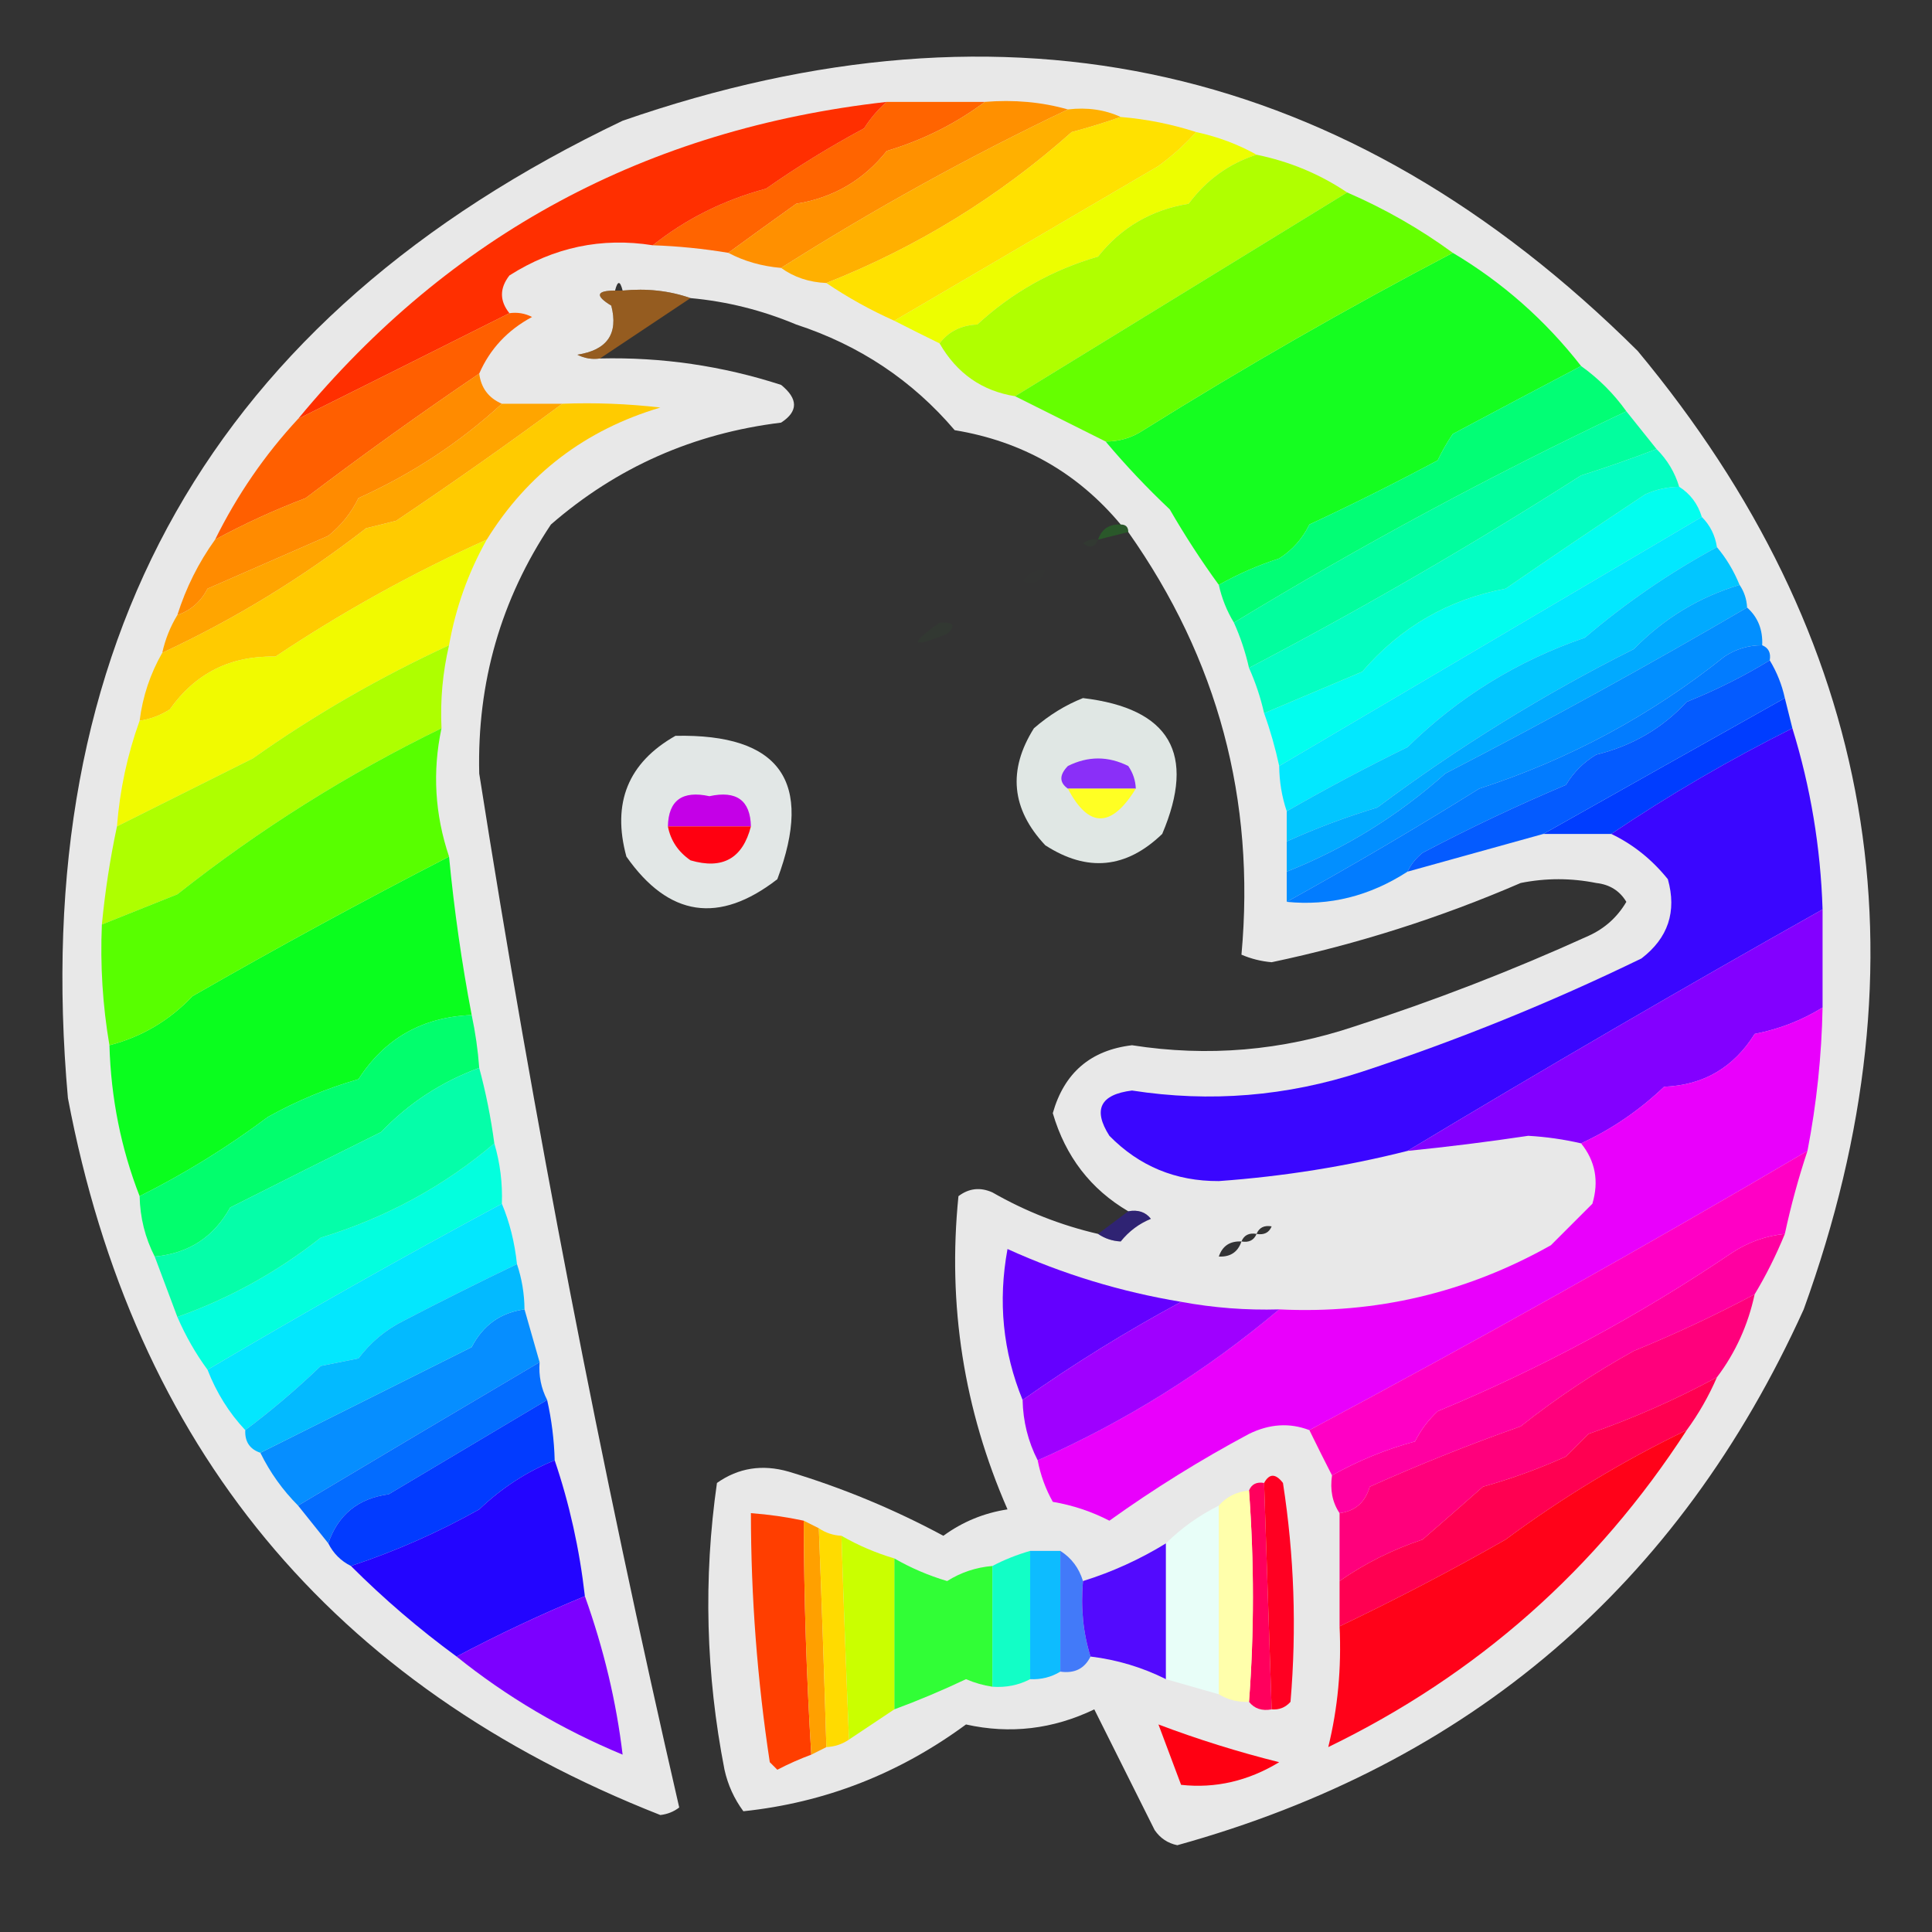 <?xml version="1.0" encoding="UTF-8"?>
<!DOCTYPE svg PUBLIC "-//W3C//DTD SVG 1.1//EN" "http://www.w3.org/Graphics/SVG/1.1/DTD/svg11.dtd">
<svg xmlns="http://www.w3.org/2000/svg" version="1.1" width="256px" height="256px" style="shape-rendering:geometricPrecision; text-rendering:geometricPrecision; image-rendering:optimizeQuality; fill-rule:evenodd; clip-rule:evenodd" xmlns:xlink="http://www.w3.org/1999/xlink">
<rect width="100%" height="100%" fill="#333333" stroke="none"/>
<g><path style="opacity:0.892" fill="#fefefe" d="M 145.5,163.5 C 146.391,164.11 147.391,164.443 148.5,164.5C 152.705,165.91 157.038,166.577 161.5,166.5C 173.226,168.47 184.893,167.304 196.5,163C 199.772,161.392 202.772,159.392 205.5,157C 200.53,156.244 195.864,157.077 191.5,159.5C 183.917,159.478 176.25,160.478 168.5,162.5C 163.352,162.665 158.019,162.331 152.5,161.5C 151.791,160.596 150.791,160.263 149.5,160.5C 144.516,157.576 141.183,153.243 139.5,147.5C 141.015,142.15 144.515,139.15 150,138.5C 160.02,140.068 169.853,139.234 179.5,136C 190.058,132.592 200.391,128.592 210.5,124C 212.64,123.027 214.307,121.527 215.5,119.5C 214.619,118.029 213.286,117.196 211.5,117C 208.167,116.333 204.833,116.333 201.5,117C 190.854,121.604 179.854,125.104 168.5,127.5C 167.106,127.379 165.772,127.046 164.5,126.5C 166.371,105.985 161.371,87.319 149.5,70.5C 149.5,69.833 149.167,69.5 148.5,69.5C 142.781,62.641 135.448,58.474 126.5,57C 120.886,50.409 113.886,45.742 105.5,43C 100.993,41.107 96.327,39.941 91.5,39.5C 88.713,38.523 85.713,38.19 82.5,38.5C 82.167,37.167 81.833,37.167 81.5,38.5C 78.999,38.511 78.832,39.178 81,40.5C 81.961,44.226 80.461,46.392 76.5,47C 77.448,47.483 78.448,47.65 79.5,47.5C 87.697,47.306 95.697,48.473 103.5,51C 105.781,52.851 105.781,54.518 103.5,56C 91.885,57.42 81.719,61.92 73,69.5C 66.376,79.417 63.21,90.417 63.5,102.5C 70.744,148.55 79.577,194.216 90,239.5C 89.275,240.059 88.442,240.392 87.5,240.5C 43.904,223.345 17.737,191.679 9,145.5C 3.601,85.11 28.101,41.944 82.5,16C 133.789,-1.801 178.622,8.366 217,46.5C 248.575,84.502 255.908,126.835 239,173.5C 222.427,210.069 194.76,233.736 156,244.5C 154.739,244.241 153.739,243.574 153,242.5C 150.318,237.136 147.651,231.802 145,226.5C 139.512,229.135 133.846,229.802 128,228.5C 119.118,235.034 109.285,238.867 98.5,240C 97.283,238.352 96.45,236.519 96,234.5C 93.524,221.818 93.19,209.151 95,196.5C 97.841,194.496 101.007,193.996 104.5,195C 111.625,197.146 118.458,199.979 125,203.5C 127.543,201.646 130.376,200.479 133.5,200C 127.709,186.753 125.542,172.92 127,158.5C 128.388,157.446 129.888,157.28 131.5,158C 135.914,160.526 140.58,162.359 145.5,163.5 Z M 161.5,166.5 C 163.027,166.573 164.027,165.906 164.5,164.5C 165.492,164.672 166.158,164.338 166.5,163.5C 167.492,163.672 168.158,163.338 168.5,162.5C 176.25,160.478 183.917,159.478 191.5,159.5C 195.864,157.077 200.53,156.244 205.5,157C 202.772,159.392 199.772,161.392 196.5,163C 184.893,167.304 173.226,168.47 161.5,166.5 Z M 152.5,161.5 C 158.019,162.331 163.352,162.665 168.5,162.5C 167.508,162.328 166.842,162.662 166.5,163.5C 165.508,163.328 164.842,163.662 164.5,164.5C 162.973,164.427 161.973,165.094 161.5,166.5C 157.038,166.577 152.705,165.91 148.5,164.5C 149.59,163.143 150.924,162.143 152.5,161.5 Z"/></g>
<g><path style="opacity:1" fill="#ff6400" d="M 117.5,13.5 C 121.833,13.5 126.167,13.5 130.5,13.5C 126.611,16.404 122.278,18.57 117.5,20C 114.42,23.874 110.42,26.208 105.5,27C 102.433,29.188 99.433,31.355 96.5,33.5C 93.193,32.949 89.86,32.616 86.5,32.5C 90.874,29.011 95.874,26.511 101.5,25C 105.666,22.082 109.999,19.416 114.5,17C 115.365,15.641 116.365,14.475 117.5,13.5 Z"/></g>
<g><path style="opacity:1" fill="#ff9000" d="M 130.5,13.5 C 134.371,13.185 138.038,13.518 141.5,14.5C 128.387,20.754 115.721,27.754 103.5,35.5C 100.933,35.279 98.599,34.612 96.5,33.5C 99.433,31.355 102.433,29.188 105.5,27C 110.42,26.208 114.42,23.874 117.5,20C 122.278,18.57 126.611,16.404 130.5,13.5 Z"/></g>
<g><path style="opacity:1" fill="#ffb000" d="M 141.5,14.5 C 144.059,14.198 146.393,14.532 148.5,15.5C 146.392,16.237 144.225,16.904 142,17.5C 132.368,26.069 121.535,32.735 109.5,37.5C 107.214,37.405 105.214,36.738 103.5,35.5C 115.721,27.754 128.387,20.754 141.5,14.5 Z"/></g>
<g><path style="opacity:1" fill="#ffe100" d="M 148.5,15.5 C 151.939,15.788 155.272,16.454 158.5,17.5C 157.028,19.134 155.362,20.634 153.5,22C 141.77,28.86 130.104,35.693 118.5,42.5C 115.304,41.071 112.304,39.405 109.5,37.5C 121.535,32.735 132.368,26.069 142,17.5C 144.225,16.904 146.392,16.237 148.5,15.5 Z"/></g>
<g><path style="opacity:1" fill="#ff2f00" d="M 117.5,13.5 C 116.365,14.475 115.365,15.641 114.5,17C 109.999,19.416 105.666,22.082 101.5,25C 95.874,26.511 90.874,29.011 86.5,32.5C 79.721,31.424 73.387,32.758 67.5,36.5C 66.185,38.199 66.185,39.865 67.5,41.5C 58.259,46.138 48.926,50.805 39.5,55.5C 59.67,31.076 85.67,17.076 117.5,13.5 Z"/></g>
<g><path style="opacity:1" fill="#edfe00" d="M 158.5,17.5 C 161.397,18.129 164.064,19.129 166.5,20.5C 162.858,21.666 159.858,23.832 157.5,27C 152.554,27.803 148.554,30.137 145.5,34C 139.42,35.764 134.086,38.764 129.5,43C 127.347,43.099 125.681,43.933 124.5,45.5C 122.517,44.529 120.517,43.529 118.5,42.5C 130.104,35.693 141.77,28.86 153.5,22C 155.362,20.634 157.028,19.134 158.5,17.5 Z"/></g>
<g><path style="opacity:0.48" fill="#ff870b" d="M 81.5,38.5 C 81.833,38.5 82.167,38.5 82.5,38.5C 85.713,38.19 88.713,38.523 91.5,39.5C 87.5,42.167 83.5,44.833 79.5,47.5C 78.448,47.65 77.448,47.483 76.5,47C 80.461,46.392 81.961,44.226 81,40.5C 78.832,39.178 78.999,38.511 81.5,38.5 Z"/></g>
<g><path style="opacity:1" fill="#b0ff00" d="M 166.5,20.5 C 170.889,21.402 174.889,23.069 178.5,25.5C 163.839,34.498 149.172,43.498 134.5,52.5C 130.119,51.804 126.786,49.471 124.5,45.5C 125.681,43.933 127.347,43.099 129.5,43C 134.086,38.764 139.42,35.764 145.5,34C 148.554,30.137 152.554,27.803 157.5,27C 159.858,23.832 162.858,21.666 166.5,20.5 Z"/></g>
<g><path style="opacity:1" fill="#15fe20" d="M 192.5,33.5 C 199.082,37.413 204.749,42.413 209.5,48.5C 203.85,51.471 198.184,54.471 192.5,57.5C 191.738,58.628 191.071,59.795 190.5,61C 184.924,63.981 179.258,66.814 173.5,69.5C 172.576,71.391 171.243,72.891 169.5,74C 166.69,74.906 164.024,76.073 161.5,77.5C 159.196,74.342 157.03,71.008 155,67.5C 151.962,64.631 149.129,61.631 146.5,58.5C 148.308,58.509 149.975,58.009 151.5,57C 164.89,48.64 178.557,40.806 192.5,33.5 Z"/></g>
<g><path style="opacity:1" fill="#65ff00" d="M 178.5,25.5 C 183.5,27.664 188.167,30.331 192.5,33.5C 178.557,40.806 164.89,48.64 151.5,57C 149.975,58.009 148.308,58.509 146.5,58.5C 142.461,56.481 138.461,54.481 134.5,52.5C 149.172,43.498 163.839,34.498 178.5,25.5 Z"/></g>
<g><path style="opacity:1" fill="#ff5f00" d="M 67.5,41.5 C 68.552,41.35 69.552,41.517 70.5,42C 67.254,43.742 64.921,46.242 63.5,49.5C 55.714,54.778 48.048,60.278 40.5,66C 36.328,67.588 32.328,69.421 28.5,71.5C 31.419,65.594 35.085,60.26 39.5,55.5C 48.926,50.805 58.259,46.138 67.5,41.5 Z"/></g>
<g><path style="opacity:1" fill="#02fe75" d="M 209.5,48.5 C 211.833,50.167 213.833,52.167 215.5,54.5C 197.632,62.953 180.299,72.287 163.5,82.5C 162.559,80.951 161.893,79.284 161.5,77.5C 164.024,76.073 166.69,74.906 169.5,74C 171.243,72.891 172.576,71.391 173.5,69.5C 179.258,66.814 184.924,63.981 190.5,61C 191.071,59.795 191.738,58.628 192.5,57.5C 198.184,54.471 203.85,51.471 209.5,48.5 Z"/></g>
<g><path style="opacity:0.184" fill="#00fe03" d="M 148.5,69.5 C 149.167,69.5 149.5,69.833 149.5,70.5C 148.167,70.833 146.833,71.167 145.5,71.5C 145.973,70.094 146.973,69.427 148.5,69.5 Z"/></g>
<g><path style="opacity:0.029" fill="#00ff02" d="M 145.5,71.5 C 145.103,72.525 144.437,72.692 143.5,72C 144.094,71.536 144.761,71.369 145.5,71.5 Z"/></g>
<g><path style="opacity:1" fill="#ff8b00" d="M 63.5,49.5 C 63.738,51.404 64.738,52.738 66.5,53.5C 60.921,58.636 54.587,62.802 47.5,66C 46.547,67.955 45.213,69.622 43.5,71C 38.126,73.356 32.793,75.69 27.5,78C 26.616,79.72 25.282,80.886 23.5,81.5C 24.642,77.883 26.308,74.55 28.5,71.5C 32.328,69.421 36.328,67.588 40.5,66C 48.048,60.278 55.714,54.778 63.5,49.5 Z"/></g>
<g><path style="opacity:0.02" fill="#00ff01" d="M 138.5,74.5 C 139.833,75.167 139.833,75.167 138.5,74.5 Z"/></g>
<g><path style="opacity:1" fill="#ffa500" d="M 66.5,53.5 C 69.167,53.5 71.833,53.5 74.5,53.5C 67.368,58.774 60.035,63.941 52.5,69C 51.167,69.333 49.833,69.667 48.5,70C 40.103,76.53 31.103,82.03 21.5,86.5C 21.892,84.716 22.559,83.049 23.5,81.5C 25.282,80.886 26.616,79.72 27.5,78C 32.793,75.69 38.126,73.356 43.5,71C 45.213,69.622 46.547,67.955 47.5,66C 54.587,62.802 60.921,58.636 66.5,53.5 Z"/></g>
<g><path style="opacity:0.004" fill="#00fe04" d="M 138.5,75.5 C 137.998,77.085 136.998,77.585 135.5,77C 136.244,75.961 137.244,75.461 138.5,75.5 Z"/></g>
<g><path style="opacity:1" fill="#02fe9e" d="M 215.5,54.5 C 216.803,56.142 218.136,57.809 219.5,59.5C 216.228,60.758 212.894,61.925 209.5,63C 195.133,72.162 180.466,80.662 165.5,88.5C 165.029,86.421 164.363,84.421 163.5,82.5C 180.299,72.287 197.632,62.953 215.5,54.5 Z"/></g>
<g><path style="opacity:1" fill="#02feef" d="M 222.5,64.5 C 223.974,65.436 224.974,66.77 225.5,68.5C 206.833,79.5 188.167,90.5 169.5,101.5C 168.985,99.106 168.319,96.772 167.5,94.5C 171.848,92.658 176.181,90.825 180.5,89C 185.583,83.092 191.916,79.425 199.5,78C 205.649,73.763 211.816,69.597 218,65.5C 219.44,64.852 220.94,64.519 222.5,64.5 Z"/></g>
<g><path style="opacity:0.027" fill="#00fe03" d="M 124.5,82.5 C 126.379,82.393 126.712,82.893 125.5,84C 120.698,85.94 120.365,85.44 124.5,82.5 Z"/></g>
<g><path style="opacity:1" fill="#02e8ff" d="M 225.5,68.5 C 226.6,69.605 227.267,70.938 227.5,72.5C 221.26,75.873 215.427,79.873 210,84.5C 201.07,87.553 193.236,92.386 186.5,99C 181.008,101.689 175.674,104.523 170.5,107.5C 169.85,105.565 169.517,103.565 169.5,101.5C 188.167,90.5 206.833,79.5 225.5,68.5 Z"/></g>
<g><path style="opacity:1" fill="#ffcb00" d="M 74.5,53.5 C 78.846,53.334 83.179,53.501 87.5,54C 77.565,56.956 69.898,62.789 64.5,71.5C 54.781,75.862 45.448,81.028 36.5,87C 30.565,86.863 25.898,89.197 22.5,94C 21.255,94.791 19.922,95.291 18.5,95.5C 18.905,92.285 19.905,89.285 21.5,86.5C 31.103,82.03 40.103,76.53 48.5,70C 49.833,69.667 51.167,69.333 52.5,69C 60.035,63.941 67.368,58.774 74.5,53.5 Z"/></g>
<g><path style="opacity:1" fill="#04fec2" d="M 219.5,59.5 C 220.925,60.922 221.925,62.589 222.5,64.5C 220.94,64.519 219.44,64.852 218,65.5C 211.816,69.597 205.649,73.763 199.5,78C 191.916,79.425 185.583,83.092 180.5,89C 176.181,90.825 171.848,92.658 167.5,94.5C 167.029,92.421 166.363,90.421 165.5,88.5C 180.466,80.662 195.133,72.162 209.5,63C 212.894,61.925 216.228,60.758 219.5,59.5 Z"/></g>
<g><path style="opacity:1" fill="#02c6ff" d="M 227.5,72.5 C 228.737,73.965 229.737,75.632 230.5,77.5C 225.102,79.132 220.435,81.966 216.5,86C 204.619,91.949 193.285,98.949 182.5,107C 178.329,108.261 174.329,109.761 170.5,111.5C 170.5,110.167 170.5,108.833 170.5,107.5C 175.674,104.523 181.008,101.689 186.5,99C 193.236,92.386 201.07,87.553 210,84.5C 215.427,79.873 221.26,75.873 227.5,72.5 Z"/></g>
<g><path style="opacity:0.879" fill="#f8fffc" d="M 143.5,92.5 C 155.017,93.87 158.517,99.87 154,110.5C 149.229,115.101 144.062,115.601 138.5,112C 134.01,107.211 133.51,102.045 137,96.5C 139.013,94.752 141.18,93.418 143.5,92.5 Z"/></g>
<g><path style="opacity:1" fill="#01aaff" d="M 230.5,77.5 C 231.11,78.391 231.443,79.391 231.5,80.5C 218.459,88.124 205.126,95.457 191.5,102.5C 185.257,108.08 178.257,112.414 170.5,115.5C 170.5,114.167 170.5,112.833 170.5,111.5C 174.329,109.761 178.329,108.261 182.5,107C 193.285,98.949 204.619,91.949 216.5,86C 220.435,81.966 225.102,79.132 230.5,77.5 Z"/></g>
<g><path style="opacity:1" fill="#003dff" d="M 236.5,92.5 C 236.833,93.833 237.167,95.167 237.5,96.5C 229.164,100.665 221.164,105.332 213.5,110.5C 210.5,110.5 207.5,110.5 204.5,110.5C 215.068,104.544 225.734,98.544 236.5,92.5 Z"/></g>
<g><path style="opacity:0.886" fill="#f8fdfc" d="M 89.5,97.5 C 103.356,97.216 107.856,103.549 103,116.5C 95.268,122.491 88.601,121.491 83,113.5C 81.062,106.389 83.229,101.056 89.5,97.5 Z"/></g>
<g><path style="opacity:1" fill="#028fff" d="M 231.5,80.5 C 232.931,81.78 233.598,83.447 233.5,85.5C 231.692,85.491 230.025,85.991 228.5,87C 218.733,94.8 207.9,100.634 196,104.5C 187.609,109.734 179.109,114.734 170.5,119.5C 170.5,118.167 170.5,116.833 170.5,115.5C 178.257,112.414 185.257,108.08 191.5,102.5C 205.126,95.457 218.459,88.124 231.5,80.5 Z"/></g>
<g><path style="opacity:1" fill="#f1fa00" d="M 64.5,71.5 C 62.043,75.869 60.377,80.536 59.5,85.5C 50.285,89.752 41.618,94.752 33.5,100.5C 27.478,103.511 21.478,106.511 15.5,109.5C 15.874,104.675 16.874,100.008 18.5,95.5C 19.922,95.291 21.255,94.791 22.5,94C 25.898,89.197 30.565,86.863 36.5,87C 45.448,81.028 54.781,75.862 64.5,71.5 Z"/></g>
<g><path style="opacity:1" fill="#8a2ff8" d="M 150.5,104.5 C 147.5,104.5 144.5,104.5 141.5,104.5C 140.347,103.687 140.347,102.687 141.5,101.5C 144.167,100.167 146.833,100.167 149.5,101.5C 150.127,102.417 150.461,103.417 150.5,104.5 Z"/></g>
<g><path style="opacity:1" fill="#027cff" d="M 233.5,85.5 C 234.338,85.842 234.672,86.508 234.5,87.5C 231.06,89.603 227.393,91.437 223.5,93C 220.273,96.496 216.273,98.829 211.5,100C 209.833,101 208.5,102.333 207.5,104C 201.047,106.726 194.714,109.726 188.5,113C 187.619,113.708 186.953,114.542 186.5,115.5C 181.496,118.735 176.162,120.068 170.5,119.5C 179.109,114.734 187.609,109.734 196,104.5C 207.9,100.634 218.733,94.8 228.5,87C 230.025,85.991 231.692,85.491 233.5,85.5 Z"/></g>
<g><path style="opacity:1" fill="#045bff" d="M 234.5,87.5 C 235.441,89.049 236.107,90.716 236.5,92.5C 225.734,98.544 215.068,104.544 204.5,110.5C 198.517,112.16 192.517,113.827 186.5,115.5C 186.953,114.542 187.619,113.708 188.5,113C 194.714,109.726 201.047,106.726 207.5,104C 208.5,102.333 209.833,101 211.5,100C 216.273,98.829 220.273,96.496 223.5,93C 227.393,91.437 231.06,89.603 234.5,87.5 Z"/></g>
<g><path style="opacity:1" fill="#ffff23" d="M 141.5,104.5 C 144.5,104.5 147.5,104.5 150.5,104.5C 147.255,109.753 144.255,109.753 141.5,104.5 Z"/></g>
<g><path style="opacity:1" fill="#c400e7" d="M 99.5,109.5 C 95.833,109.5 92.167,109.5 88.5,109.5C 88.573,106.05 90.406,104.717 94,105.5C 97.594,104.717 99.427,106.05 99.5,109.5 Z"/></g>
<g><path style="opacity:1" fill="#aeff00" d="M 59.5,85.5 C 58.656,89.099 58.323,92.766 58.5,96.5C 46.053,102.559 34.386,109.892 23.5,118.5C 20.141,119.849 16.808,121.182 13.5,122.5C 13.925,118.092 14.592,113.758 15.5,109.5C 21.478,106.511 27.478,103.511 33.5,100.5C 41.618,94.752 50.285,89.752 59.5,85.5 Z"/></g>
<g><path style="opacity:1" fill="#ff0010" d="M 88.5,109.5 C 92.167,109.5 95.833,109.5 99.5,109.5C 98.412,113.748 95.745,115.248 91.5,114C 89.859,112.871 88.859,111.371 88.5,109.5 Z"/></g>
<g><path style="opacity:1" fill="#0afe1e" d="M 59.5,113.5 C 60.175,120.55 61.175,127.55 62.5,134.5C 55.976,134.759 50.976,137.592 47.5,143C 43.297,144.209 39.297,145.876 35.5,148C 30.14,152.012 24.474,155.512 18.5,158.5C 16.035,152.175 14.702,145.509 14.5,138.5C 18.776,137.396 22.442,135.23 25.5,132C 36.739,125.549 48.072,119.383 59.5,113.5 Z"/></g>
<g><path style="opacity:1" fill="#58ff00" d="M 58.5,96.5 C 57.283,102.227 57.616,107.894 59.5,113.5C 48.072,119.383 36.739,125.549 25.5,132C 22.442,135.23 18.776,137.396 14.5,138.5C 13.6,133.228 13.267,127.895 13.5,122.5C 16.808,121.182 20.141,119.849 23.5,118.5C 34.386,109.892 46.053,102.559 58.5,96.5 Z"/></g>
<g><path style="opacity:1" fill="#3a06ff" d="M 237.5,96.5 C 239.909,104.288 241.242,112.288 241.5,120.5C 222.917,130.951 204.583,141.617 186.5,152.5C 178.412,154.547 170.079,155.88 161.5,156.5C 155.788,156.528 150.954,154.528 147,150.5C 144.784,147.025 145.784,145.025 150,144.5C 160.35,146.106 170.516,145.272 180.5,142C 193.173,137.83 205.507,132.83 217.5,127C 221.035,124.293 222.202,120.793 221,116.5C 218.886,113.879 216.386,111.879 213.5,110.5C 221.164,105.332 229.164,100.665 237.5,96.5 Z"/></g>
<g><path style="opacity:1" fill="#02fe6d" d="M 62.5,134.5 C 62.993,136.806 63.326,139.139 63.5,141.5C 58.503,143.331 54.17,146.164 50.5,150C 43.859,153.287 37.193,156.621 30.5,160C 28.328,163.921 24.995,166.088 20.5,166.5C 19.226,164.007 18.56,161.341 18.5,158.5C 24.474,155.512 30.14,152.012 35.5,148C 39.297,145.876 43.297,144.209 47.5,143C 50.976,137.592 55.976,134.759 62.5,134.5 Z"/></g>
<g><path style="opacity:1" fill="#8300ff" d="M 241.5,120.5 C 241.5,124.833 241.5,129.167 241.5,133.5C 238.764,135.196 235.764,136.362 232.5,137C 229.71,141.467 225.71,143.8 220.5,144C 217.205,147.142 213.539,149.642 209.5,151.5C 207.217,150.971 204.883,150.637 202.5,150.5C 197.176,151.299 191.843,151.965 186.5,152.5C 204.583,141.617 222.917,130.951 241.5,120.5 Z"/></g>
<g><path style="opacity:0.315" fill="#2700ff" d="M 149.5,160.5 C 150.791,160.263 151.791,160.596 152.5,161.5C 150.924,162.143 149.59,163.143 148.5,164.5C 147.391,164.443 146.391,164.11 145.5,163.5C 146.833,162.5 148.167,161.5 149.5,160.5 Z"/></g>
<g><path style="opacity:1" fill="#03ffde" d="M 65.5,151.5 C 66.265,154.096 66.599,156.763 66.5,159.5C 53.24,166.623 40.24,173.956 27.5,181.5C 25.929,179.365 24.596,177.032 23.5,174.5C 30.379,172.059 36.712,168.559 42.5,164C 51.177,161.335 58.844,157.168 65.5,151.5 Z"/></g>
<g><path style="opacity:0.008" fill="#6800ff" d="M 164.5,164.5 C 164.027,165.906 163.027,166.573 161.5,166.5C 161.973,165.094 162.973,164.427 164.5,164.5 Z"/></g>
<g><path style="opacity:1" fill="#05fea9" d="M 63.5,141.5 C 64.378,144.761 65.044,148.094 65.5,151.5C 58.844,157.168 51.177,161.335 42.5,164C 36.712,168.559 30.379,172.059 23.5,174.5C 22.499,171.828 21.499,169.162 20.5,166.5C 24.995,166.088 28.328,163.921 30.5,160C 37.193,156.621 43.859,153.287 50.5,150C 54.17,146.164 58.503,143.331 63.5,141.5 Z"/></g>
<g><path style="opacity:1" fill="#ff00a1" d="M 236.5,163.5 C 235.345,166.328 234.011,168.995 232.5,171.5C 227.329,174.251 221.996,176.751 216.5,179C 211.256,181.901 206.256,185.234 201.5,189C 194.649,191.422 187.982,194.089 181.5,197C 180.897,199.071 179.564,200.238 177.5,200.5C 176.549,199.081 176.216,197.415 176.5,195.5C 179.959,193.549 183.626,192.049 187.5,191C 188.257,189.488 189.257,188.154 190.5,187C 204.233,181.301 217.233,174.301 229.5,166C 231.65,164.589 233.984,163.755 236.5,163.5 Z"/></g>
<g><path style="opacity:1" fill="#03e7fe" d="M 66.5,159.5 C 67.531,161.961 68.198,164.627 68.5,167.5C 63.454,169.921 58.454,172.421 53.5,175C 51.09,176.201 49.09,177.867 47.5,180C 45.833,180.333 44.167,180.667 42.5,181C 39.281,184.089 35.948,186.922 32.5,189.5C 30.347,187.206 28.68,184.54 27.5,181.5C 40.24,173.956 53.24,166.623 66.5,159.5 Z"/></g>
<g><path style="opacity:1" fill="#e900fc" d="M 241.5,133.5 C 241.378,139.896 240.711,146.229 239.5,152.5C 217.721,165.31 195.721,177.643 173.5,189.5C 170.89,188.498 168.224,188.665 165.5,190C 159.068,193.437 152.901,197.271 147,201.5C 144.649,200.286 142.149,199.452 139.5,199C 138.536,197.275 137.869,195.441 137.5,193.5C 149.119,188.357 159.786,181.69 169.5,173.5C 182.321,174.128 194.321,171.295 205.5,165C 207.333,163.167 209.167,161.333 211,159.5C 211.891,156.502 211.391,153.836 209.5,151.5C 213.539,149.642 217.205,147.142 220.5,144C 225.71,143.8 229.71,141.467 232.5,137C 235.764,136.362 238.764,135.196 241.5,133.5 Z"/></g>
<g><path style="opacity:1" fill="#6400ff" d="M 156.5,172.5 C 149.258,176.401 142.258,180.734 135.5,185.5C 132.888,179.124 132.221,172.458 133.5,165.5C 140.868,168.845 148.534,171.178 156.5,172.5 Z"/></g>
<g><path style="opacity:1" fill="#068eff" d="M 69.5,173.5 C 70.167,175.833 70.833,178.167 71.5,180.5C 60.751,186.844 50.084,193.177 39.5,199.5C 37.453,197.45 35.786,195.117 34.5,192.5C 43.879,187.81 53.213,183.144 62.5,178.5C 63.999,175.59 66.333,173.924 69.5,173.5 Z"/></g>
<g><path style="opacity:1" fill="#ff00c5" d="M 239.5,152.5 C 238.303,156.095 237.303,159.761 236.5,163.5C 233.984,163.755 231.65,164.589 229.5,166C 217.233,174.301 204.233,181.301 190.5,187C 189.257,188.154 188.257,189.488 187.5,191C 183.626,192.049 179.959,193.549 176.5,195.5C 175.514,193.574 174.514,191.574 173.5,189.5C 195.721,177.643 217.721,165.31 239.5,152.5 Z"/></g>
<g><path style="opacity:1" fill="#9f00ff" d="M 156.5,172.5 C 160.785,173.295 165.119,173.628 169.5,173.5C 159.786,181.69 149.119,188.357 137.5,193.5C 136.226,191.007 135.56,188.341 135.5,185.5C 142.258,180.734 149.258,176.401 156.5,172.5 Z"/></g>
<g><path style="opacity:1" fill="#03baff" d="M 68.5,167.5 C 69.15,169.435 69.483,171.435 69.5,173.5C 66.333,173.924 63.999,175.59 62.5,178.5C 53.213,183.144 43.879,187.81 34.5,192.5C 33.094,192.027 32.427,191.027 32.5,189.5C 35.948,186.922 39.281,184.089 42.5,181C 44.167,180.667 45.833,180.333 47.5,180C 49.09,177.867 51.09,176.201 53.5,175C 58.454,172.421 63.454,169.921 68.5,167.5 Z"/></g>
<g><path style="opacity:1" fill="#ff007c" d="M 232.5,171.5 C 231.624,175.582 229.957,179.249 227.5,182.5C 222.047,185.449 216.38,187.949 210.5,190C 209.5,191 208.5,192 207.5,193C 203.971,194.592 200.305,195.926 196.5,197C 193.874,199.323 191.207,201.657 188.5,204C 184.528,205.319 180.861,207.153 177.5,209.5C 177.5,206.5 177.5,203.5 177.5,200.5C 179.564,200.238 180.897,199.071 181.5,197C 187.982,194.089 194.649,191.422 201.5,189C 206.256,185.234 211.256,181.901 216.5,179C 221.996,176.751 227.329,174.251 232.5,171.5 Z"/></g>
<g><path style="opacity:1" fill="#036cff" d="M 71.5,180.5 C 71.366,182.292 71.699,183.958 72.5,185.5C 65.51,189.662 58.51,193.829 51.5,198C 47.467,198.537 44.8,200.704 43.5,204.5C 42.197,202.858 40.864,201.191 39.5,199.5C 50.084,193.177 60.751,186.844 71.5,180.5 Z"/></g>
<g><path style="opacity:1" fill="#023bff" d="M 72.5,185.5 C 73.092,188.127 73.425,190.794 73.5,193.5C 69.826,194.982 66.493,197.148 63.5,200C 58.066,203.051 52.4,205.551 46.5,207.5C 45.167,206.833 44.167,205.833 43.5,204.5C 44.8,200.704 47.467,198.537 51.5,198C 58.51,193.829 65.51,189.662 72.5,185.5 Z"/></g>
<g><path style="opacity:1" fill="#ff0051" d="M 227.5,182.5 C 226.416,185.004 225.083,187.337 223.5,189.5C 215.09,193.544 207.09,198.377 199.5,204C 192.374,208.065 185.04,211.898 177.5,215.5C 177.5,213.5 177.5,211.5 177.5,209.5C 180.861,207.153 184.528,205.319 188.5,204C 191.207,201.657 193.874,199.323 196.5,197C 200.305,195.926 203.971,194.592 207.5,193C 208.5,192 209.5,191 210.5,190C 216.38,187.949 222.047,185.449 227.5,182.5 Z"/></g>
<g><path style="opacity:1" fill="#2305ff" d="M 73.5,193.5 C 75.452,199.249 76.785,205.249 77.5,211.5C 71.691,213.905 66.025,216.571 60.5,219.5C 55.514,215.845 50.847,211.845 46.5,207.5C 52.4,205.551 58.066,203.051 63.5,200C 66.493,197.148 69.826,194.982 73.5,193.5 Z"/></g>
<g><path style="opacity:1" fill="#0dbcff" d="M 136.5,205.5 C 137.833,205.5 139.167,205.5 140.5,205.5C 140.5,210.833 140.5,216.167 140.5,221.5C 139.292,222.234 137.959,222.567 136.5,222.5C 136.5,216.833 136.5,211.167 136.5,205.5 Z"/></g>
<g><path style="opacity:1" fill="#ff005d" d="M 167.5,196.5 C 167.833,206.5 168.167,216.5 168.5,226.5C 167.209,226.737 166.209,226.404 165.5,225.5C 166.191,216.339 166.191,207.006 165.5,197.5C 165.842,196.662 166.508,196.328 167.5,196.5 Z"/></g>
<g><path style="opacity:1" fill="#31fe36" d="M 118.5,206.5 C 120.696,207.763 123.03,208.763 125.5,209.5C 127.325,208.349 129.325,207.682 131.5,207.5C 131.5,212.833 131.5,218.167 131.5,223.5C 130.305,223.322 129.138,222.989 128,222.5C 124.87,223.984 121.703,225.317 118.5,226.5C 118.5,219.833 118.5,213.167 118.5,206.5 Z"/></g>
<g><path style="opacity:1" fill="#427af9" d="M 140.5,205.5 C 141.974,206.436 142.974,207.77 143.5,209.5C 143.187,213.042 143.521,216.375 144.5,219.5C 143.713,221.104 142.38,221.771 140.5,221.5C 140.5,216.167 140.5,210.833 140.5,205.5 Z"/></g>
<g><path style="opacity:1" fill="#530afe" d="M 154.5,204.5 C 154.5,210.5 154.5,216.5 154.5,222.5C 151.345,220.924 148.012,219.924 144.5,219.5C 143.521,216.375 143.187,213.042 143.5,209.5C 147.377,208.289 151.043,206.622 154.5,204.5 Z"/></g>
<g><path style="opacity:1" fill="#ff3e00" d="M 106.5,201.5 C 106.534,211.845 106.867,222.179 107.5,232.5C 105.97,233.067 104.47,233.733 103,234.5C 102.667,234.167 102.333,233.833 102,233.5C 100.339,222.564 99.505,211.564 99.5,200.5C 101.861,200.674 104.194,201.007 106.5,201.5 Z"/></g>
<g><path style="opacity:1" fill="#12fec6" d="M 136.5,205.5 C 136.5,211.167 136.5,216.833 136.5,222.5C 134.958,223.301 133.292,223.634 131.5,223.5C 131.5,218.167 131.5,212.833 131.5,207.5C 133.028,206.691 134.694,206.024 136.5,205.5 Z"/></g>
<g><path style="opacity:1" fill="#e8fef8" d="M 161.5,199.5 C 161.5,207.833 161.5,216.167 161.5,224.5C 159.167,223.833 156.833,223.167 154.5,222.5C 154.5,216.5 154.5,210.5 154.5,204.5C 156.531,202.478 158.865,200.811 161.5,199.5 Z"/></g>
<g><path style="opacity:1" fill="#ffffab" d="M 165.5,197.5 C 166.191,207.006 166.191,216.339 165.5,225.5C 164.041,225.567 162.708,225.234 161.5,224.5C 161.5,216.167 161.5,207.833 161.5,199.5C 162.514,198.326 163.847,197.66 165.5,197.5 Z"/></g>
<g><path style="opacity:1" fill="#ffa000" d="M 106.5,201.5 C 107.167,201.833 107.833,202.167 108.5,202.5C 108.878,212.165 109.211,221.831 109.5,231.5C 108.833,231.833 108.167,232.167 107.5,232.5C 106.867,222.179 106.534,211.845 106.5,201.5 Z"/></g>
<g><path style="opacity:1" fill="#ff0219" d="M 223.5,189.5 C 211.578,207.922 195.744,221.922 176,231.5C 177.263,226.363 177.763,221.029 177.5,215.5C 185.04,211.898 192.374,208.065 199.5,204C 207.09,198.377 215.09,193.544 223.5,189.5 Z"/></g>
<g><path style="opacity:1" fill="#ffdb00" d="M 108.5,202.5 C 109.391,203.11 110.391,203.443 111.5,203.5C 111.786,212.502 112.119,221.502 112.5,230.5C 111.609,231.11 110.609,231.443 109.5,231.5C 109.211,221.831 108.878,212.165 108.5,202.5 Z"/></g>
<g><path style="opacity:1" fill="#ff0022" d="M 168.5,226.5 C 168.167,216.5 167.833,206.5 167.5,196.5C 168.189,195.226 169.023,195.226 170,196.5C 171.491,206.121 171.824,215.788 171,225.5C 170.329,226.252 169.496,226.586 168.5,226.5 Z"/></g>
<g><path style="opacity:1" fill="#7c00ff" d="M 77.5,211.5 C 80.003,218.502 81.669,225.502 82.5,232.5C 74.444,229.148 67.11,224.815 60.5,219.5C 66.025,216.571 71.691,213.905 77.5,211.5 Z"/></g>
<g><path style="opacity:1" fill="#caff00" d="M 111.5,203.5 C 113.713,204.773 116.046,205.773 118.5,206.5C 118.5,213.167 118.5,219.833 118.5,226.5C 116.537,227.82 114.537,229.154 112.5,230.5C 112.119,221.502 111.786,212.502 111.5,203.5 Z"/></g>
<g><path style="opacity:1" fill="#ff0012" d="M 153.5,228.5 C 158.711,230.471 164.044,232.138 169.5,233.5C 165.377,235.998 161.044,236.998 156.5,236.5C 155.487,233.812 154.487,231.146 153.5,228.5 Z"/></g>
</svg>
